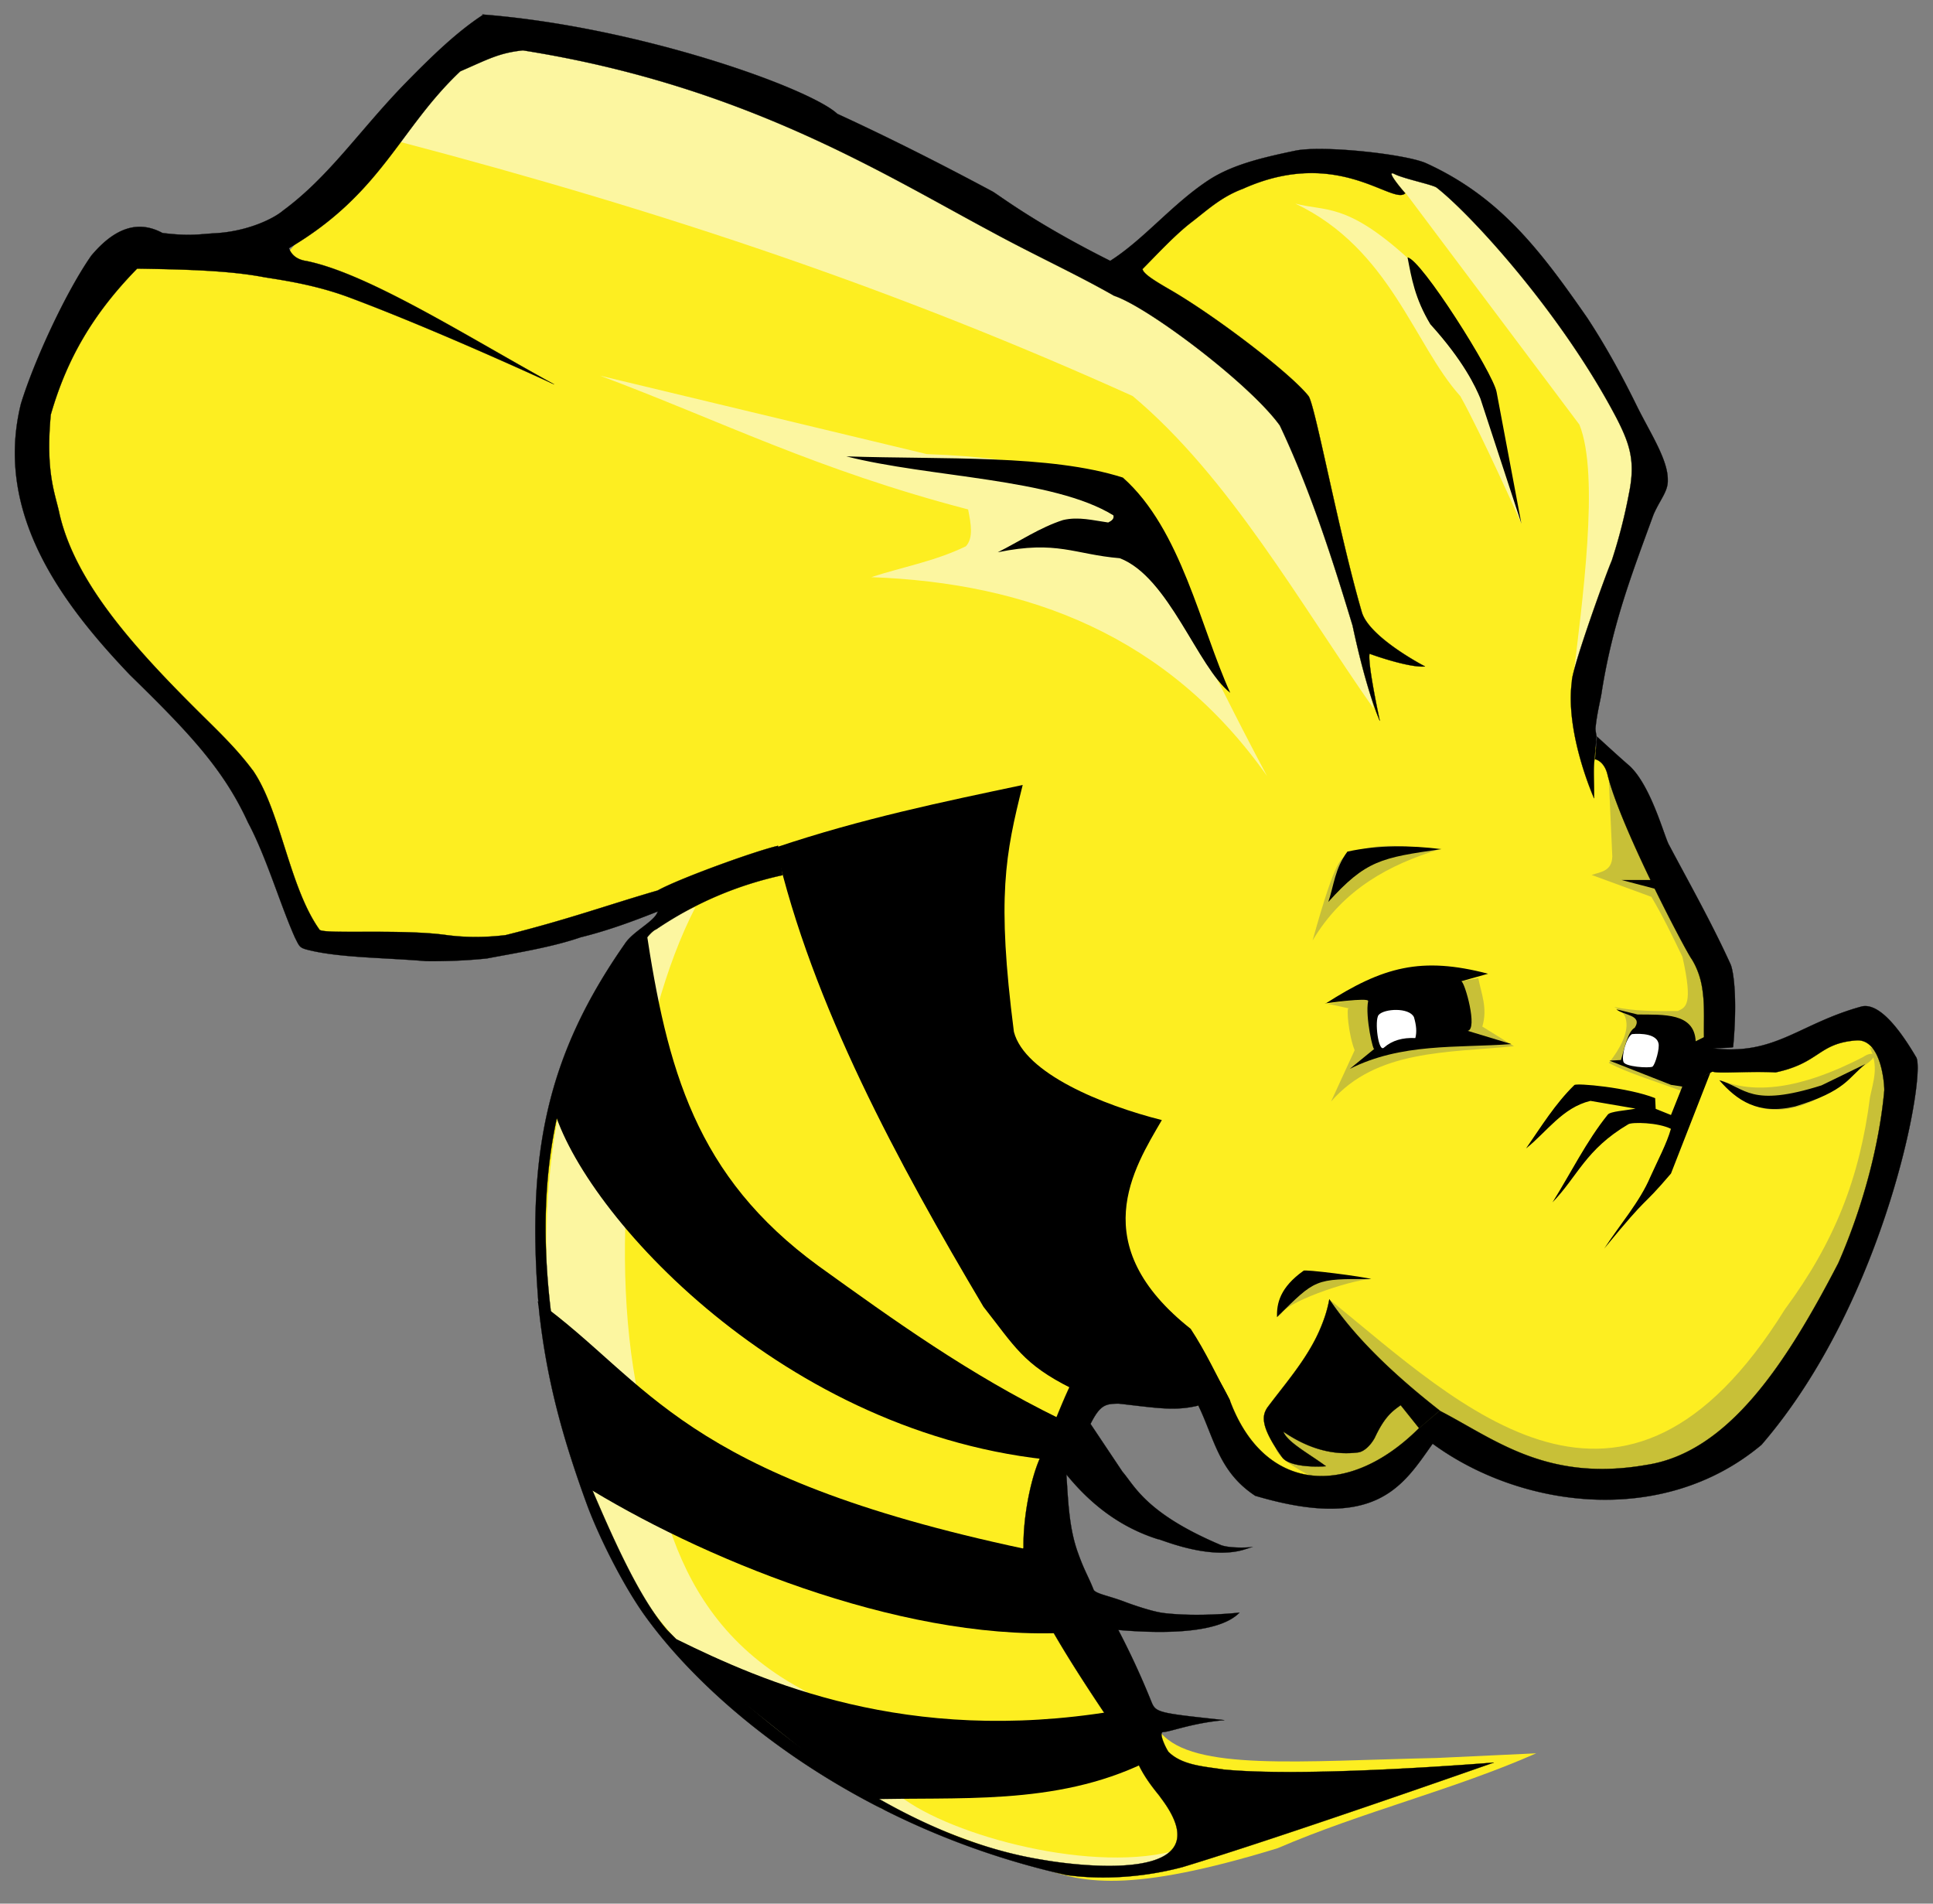 <svg xmlns="http://www.w3.org/2000/svg" xmlns:xlink="http://www.w3.org/1999/xlink" viewBox="0 0 65 64" fill="#fff" fill-rule="evenodd" stroke="#000" stroke-linecap="round" stroke-linejoin="round"><rect x="0" y="0" width="65" height="64" fill="#808080" stroke="none"/><use xlink:href="#A" x=".5" y=".5"/><symbol id="A" overflow="visible"><g stroke="none"><path d="M36.62 8.716C36.06 7.18 16.753-.326 16.507.498c-3.545.924-4.988 5-7.426 7.598l-5.415-.3C1.28 10.854.028 13.988.88 17.246c3.058 4.142 6.607 7.667 8.82 12.87.175 2.453 10.615.257 12.853-.228-3.057 2.188-5.72 5.58-4.575 15.348 1.044 4.587 1.76 9.71 11.02 14.897 1.22.683 3.742 1.47 5.302 2.045 1.492.684 3.236.966 8.158-.54 2.848-1.227 5.923-1.967 8.7-3.192l-3.35.157c-4.613.1-8.175.444-9.272-.844L34.3 50.43l2.475-4.807c3.425.35 4.562 3.13 7.58 4.187l3.56-2.636c10.337 6.1 14.448-3.867 15.627-11.63-.126-3.16-6.84 1-6.432-.486.158-3.395-2.6-7.838-4.398-11.3l2.07-8.007c.94-.837-4.347-9.744-8.664-10.855-3.788-.975-9.497 3.82-9.497 3.82z" fill="#fdee21"/><g fill="#c8c037"><path d="M53.6 25.735l.116 2.56c-.014.498-.387.517-.696.62l2.01.737c.4.672.72 1.344 1.044 2.016.376 1.653.095 1.7-.155 1.822-.73.007-1.458.01-2.137-.136.304.16.37.278.404.483.06.38-.185.898-.587 1.397.595.33 1.68.653 2.485.96l.92-2.045c-.416-3.004-1.678-5.773-3.404-8.413zm3.754 10.077c1.115.465 2.657.33 4.793-.773.318-.226.614-.09.045.28-2.803 2.515-4.144 1.257-4.838.492z"/><path d="M62.362 34.7c.33.634.13 1.15.02 1.686-.346 2.726-1.196 4.88-2.862 7.133-5.42 8.716-10.895 3.262-15.26-.287l-1.805 4.523c-.096.396-.495.705 2.325 1.946l2.872-2.03c10.953 8.334 18.714-11.664 14.7-12.973zM45.58 42.5c-.74.053-2.938.8-3.036 1.234l1.012-1.508zm-1.437-9.243c.135 0 .785.175.716.136-.1-.056-.01.91.193 1.415l-.793 1.725c1.52-1.752 3.92-1.635 6.15-1.86l-1.064-.66c.185-.616-.033-1.104-.135-1.628zm3.732-5.195c-1.63.5-3.2 1.316-4.237 3.056.8-2.868.962-2.76 1.22-2.9 1.117-.5 2.033-.188 3.017-.155z"/></g><path d="M39.173 61.674c-1.97 2.174-6.367-.164-10.02-1.357-9.278-5.9-11.09-11.454-11.218-16.903-.477-7.805 1.92-12.34 4.95-13.414-2.006 3.867-2.94 10.8-2.01 15.972.75 2.872.767 7.716 5.572 10.31 2.353 1.325 1.716 2.356 3.307 3.597 1.744 1.36 6.606 2.652 9.417 1.795zm2.944-36.07c-3.336-4.732-8.03-6.507-13.32-6.7 1.06-.346 2.12-.526 3.18-1.037.26-.273.175-.753.077-1.24-5.093-1.33-8.308-2.974-12.377-4.497l10.985 2.636c7.418.282 6.78 2.113 11.453 10.84zm3.572-2.282c-2.465-3.52-4.857-7.79-8.102-10.508C29.75 9.278 22 6.65 12.917 4.26l2.9-3.728c9.64 2.2 18.694 5.882 26.803 11.953 1.372 3.47 2.287 6.943 3.07 10.837zm4.97-6.22s-1.382-3.1-2.055-4.285c-1.56-1.73-2.35-4.954-5.548-6.473 1.01.273 1.703-.052 3.768 1.82l3.252 6.168zm1.72 5.372c.32-2.687.924-6.996.23-8.7l-5.826-7.762c-.322-.3-.555-.708-.808-1.025 2.737.71 5.595 2.613 9.45 10.128z" fill="#fcf6a0"/><g fill="#000"><path d="M40.868 22.792c-1.1-.86-2.062-3.895-3.715-4.525-1.53-.128-2.1-.61-4.102-.2.73-.365 1.418-.833 2.194-1.083.525-.124 1.018.013 1.52.082.124-.06.205-.13.174-.24-2.024-1.25-6.178-1.27-8.98-1.983 3.254.11 6.854-.07 9.3.713 1.966 1.745 2.605 5.032 3.61 7.237zM46.83 8.154c.45.04 2.88 3.884 2.995 4.523l.834 4.427-1.38-4.208c-.16-.386-.562-1.26-1.682-2.495-.522-.87-.633-1.555-.766-2.248zm8.233 20.93h-1.04l1.15.302zm-7.092-1.037c-1.045-.128-2.118-.146-3.163.084-.426.572-.455 1.154-.642 1.692 1.27-1.4 1.775-1.486 3.804-1.776zm14.255 7.226c-.582.464-.64.9-2.36 1.425-1.254.297-1.962-.206-2.553-.882.895.256 1.038.932 3.438.174zm-5.212.29l-1.325 3.392c-1.083 1.27-.622.547-2.243 2.52.52-.8 1.194-1.57 1.547-2.404.247-.55.557-1.13.694-1.62-.43-.215-1.3-.232-1.43-.155-1.442.85-1.702 1.75-2.552 2.627.616-.985 1.142-2.06 1.857-2.947.08-.115.6-.137.935-.205l-1.516-.26c-.94.226-1.468 1.045-2.166 1.6.51-.735.978-1.5 1.625-2.132.064-.074 1.81.08 2.717.44l.018.36.514.207.387-.97zm-11.4 6.94c-.232-.08-2.282-.342-2.282-.28-.787.56-.907 1.096-.89 1.56 1.3-1.288 1.26-1.292 3.172-1.28zm-1.558-9.267s1.48-.216 1.45-.078c-.107.513.18 1.764.213 1.6l-.832.678c1.742-.876 3.575-.7 5.435-.834l-1.47-.446c.35-.05-.093-1.633-.213-1.667l.9-.252c-2.24-.586-3.533-.24-5.473 1.008z"/><path d="M56.85 34.342l-.33.165c-.047-.963-1.08-.892-1.953-.9l-.716-.175c.218.2.9.186.62.62-.228.122-.333.646-.464 1.086l-.387.02 2.07.814.444.068 1.064-.572z"/></g><path d="M47.044 33.692c-.166-.33-1.004-.283-1.185-.07-.147.173-.01 1.284.18 1.097.272-.24.627-.34 1.054-.32.054-.205.035-.427-.048-.708zm8.033 1.655c.08-.058.245-.615.19-.78-.1-.393-.89-.3-.89-.3-.19.112-.357.725-.287.927.033.17.86.226.985.165z"/><path d="M21.77 54.568l.492.048c2.917 1.432 7.72 3.556 14.673 2.415l1.09 1.717c-3.062 1.488-6.356 1.146-9.44 1.25zM17.58 43.246l1.46 6.134c3.912 2.445 10.594 5.246 16.165 5.02l-1.23-2.824c-11.627-2.47-12.61-5.59-16.395-8.33zm3.636-12.564c.713 4.754 1.668 8.357 5.802 11.376 2.534 1.822 5.048 3.636 8.107 5.134 0 0-.268 1.395-.492 1.37-9.103-1.012-15.767-8.56-16.575-12.007.782-2.645 1.904-4.296 3.16-5.874zm4.375-2.693c1.213 5.268 4.105 10.605 6.98 15.445 1.054 1.337 1.33 1.927 2.954 2.74 2.196.695 3.748.518 5.34.413-.437-.808-.825-1.653-1.326-2.412-3.568-2.822-1.92-5.39-.97-7.018-1.984-.5-4.613-1.567-4.975-2.968-.582-4.533-.287-5.97.296-8.298-2.686.567-5.41 1.128-8.298 2.098z" fill="#000"/></g><path d="M15.737.003c-.883.577-1.734 1.402-2.65 2.34-1.517 1.57-2.526 3.102-4.07 4.238-.31.266-1.176.695-2.265.76-.513.026-.848.11-1.79-.008-.832-.45-1.622-.157-2.393.764C1.72 9.312.65 11.622.204 13.075c-.917 3.708 1.422 6.763 3.667 9.117 1.997 1.95 3.148 3.17 3.968 4.958.62 1.16 1.08 2.752 1.578 3.868.18.354.142.352.626.46 1.043.223 2.49.224 3.78.335.557.008 1.323-.013 2.048-.09 1-.19 2.174-.374 3.158-.713.962-.237 1.82-.565 2.59-.867-.1.338-.835.663-1.11 1.092-2.618 3.75-3.336 7.084-2.88 12.346.258 2.333.793 4.266 1.6 6.478.37 1.013 1.156 2.616 1.9 3.68 2.242 3.167 7.255 7.234 14.236 8.8 1.218.167 2.6.078 3.9-.268 3.445-1.044 10.466-3.514 10.466-3.514s-6.233.516-9.087.233c-.66-.103-1.39-.138-1.85-.59-.077-.1-.358-.665-.177-.67.247-.007.957-.3 2.053-.4-2.34-.252-2.305-.25-2.476-.675a26.61 26.61 0 0 0-1.09-2.356c1.028.087 3.303.214 4.075-.583 0 0-1.346.155-2.536.016-.4-.047-1.085-.29-1.288-.366-.534-.208-.974-.273-1.076-.408-.186-.472-.31-.63-.535-1.263-.303-.837-.327-1.772-.386-2.627.778.96 1.77 1.767 3.083 2.18.017-.035 1.703.733 2.928.338l.255-.082c0 .022-.812.07-1.11-.076-2.49-1.06-2.866-1.986-3.268-2.446l-1.076-1.61c.327-.652.512-.677.946-.683 1.3.146 1.88.258 2.68.065.54 1.11.685 2.225 1.912 3.033 4.09 1.214 4.977-.36 5.967-1.75 2.942 2.16 7.73 2.825 11.057.037 4.228-4.893 5.567-12.606 5.192-13.046-.528-.896-1.22-1.82-1.816-1.692-2.12.58-2.902 1.655-5.003 1.41.25-.014.67-.02.674-.045.162-1.78-.013-2.64-.09-2.788-.638-1.406-1.475-2.886-2.06-3.995-.15-.23-.592-1.977-1.333-2.668-.318-.27-1.095-.986-1.095-.986l-.066.76s.304.046.42.517c.438 1.785 2.67 6.005 2.834 6.207.79 1.277.08 2.868.682 3.76.058.113 1.227-.01 2.133.046 1.5-.32 1.427-.977 2.715-1.076.867-.067.954 1.562.943 1.688-.162 1.798-.71 3.89-1.546 5.8-1.74 3.354-3.69 6.365-6.455 6.785-3.372.59-5.125-.885-6.953-1.824l-.7.596c-2.376 2.366-5.198 2.156-6.35-.935-.575-1.2-1.323-1.934-1.964-2.963l-3.4 2.448c-.283.58-.63 1.495-1.053 2.517-.294.7-.54 1.93-.524 2.945-.436.742 1.51 3.752 2.737 5.583l1.063 1.543c.244.632.777 1.2.8 1.258 2.28 2.975-2.877 2.3-3.943 2.11-2.102-.335-4.158-1.213-6.09-2.387l-.335-.207c-2.297-1.446-4.4-3.296-6.207-5.126-1.07-1.213-2.09-3.7-2.845-5.463-1.13-4.24-2.75-11.585 1.64-17.152.278-.318.58-.848.834-.954 1.304-.882 2.72-1.484 4.244-1.817l-.154-.987c-.76.173-3.322 1.1-4.046 1.502-1.647.477-3.013.976-5.112 1.5-.682.083-1.353.085-2.008-.004-1.5-.205-4.083-.022-4.248-.174-1.022-1.426-1.303-3.98-2.235-5.347l-.01-.014-.012-.013c-.544-.73-1.178-1.327-1.802-1.947-2.235-2.22-4.15-4.368-4.684-6.644-.135-.672-.482-1.37-.297-3.356l.003-.01.003-.01c.538-1.857 1.413-3.37 2.898-4.888 1.545.025 3.075.058 4.266.287.546.09 1.683.24 2.857.677 2.97 1.107 6.898 2.926 6.898 2.926-2.947-1.62-6.243-3.72-8.324-4.145-.3-.044-.5-.185-.592-.432 3.13-1.84 3.703-4.004 5.76-5.946.94-.41 1.308-.62 2.107-.705 7.394 1.17 12.047 4.114 15.73 6.083 1.494.813 2.853 1.427 4.15 2.167 1.137.374 4.57 2.965 5.574 4.362 1.02 2.154 1.765 4.48 2.445 6.726.487 2.284.915 3.2.915 3.2s-.414-1.9-.345-2.254c.43.16 1.444.477 1.865.428 0 0-1.88-.972-2.126-1.83-.8-2.755-1.583-7.044-1.797-7.267-.602-.757-3.114-2.68-4.654-3.57-.583-.336-.898-.545-.922-.693.492-.497 1.1-1.155 1.645-1.573.522-.4.997-.852 1.726-1.123 3.2-1.44 5.03.555 5.464.15 0 0-.69-.79-.383-.66.313.17 1.334.37 1.446.473 1.166.912 4.216 4.247 6.054 7.766.44.862.62 1.43.416 2.467a18.06 18.06 0 0 1-.588 2.304c-.202.464-1.347 3.64-1.342 4.065-.23 1.742.747 3.923.747 3.923.01-.592-.036-.908.017-1.33l.066-.756s-.042-.2-.034-.28c.05-.523.178-.963.216-1.263.368-2.275 1.006-3.913 1.73-5.9.215-.504.497-.784.483-1.168.012-.68-.597-1.594-1.038-2.487-.444-.903-.975-1.907-1.67-2.967-1.588-2.284-2.942-4.07-5.422-5.2-.694-.304-3.424-.602-4.366-.425-1.143.238-2.127.473-2.912.975-1.234.8-2.203 2.014-3.34 2.734-2.516-1.258-3.73-2.2-3.956-2.33-1.495-.8-3.3-1.73-5.222-2.613-.926-.864-6.675-2.93-11.94-3.34zm32.18 46.923c-1.55-1.212-2.856-2.46-3.716-3.744-.28 1.51-1.3 2.587-2.088 3.646-.157.248-.27.587.502 1.666.208.287.96.337 1.47.3-.517-.39-1.304-.805-1.43-1.163.9.62 1.753.798 2.514.698.175-.02.4-.204.557-.488.34-.73.605-.905.874-1.1l.62.775z" fill="#000" stroke-width=".008"/></symbol></svg>